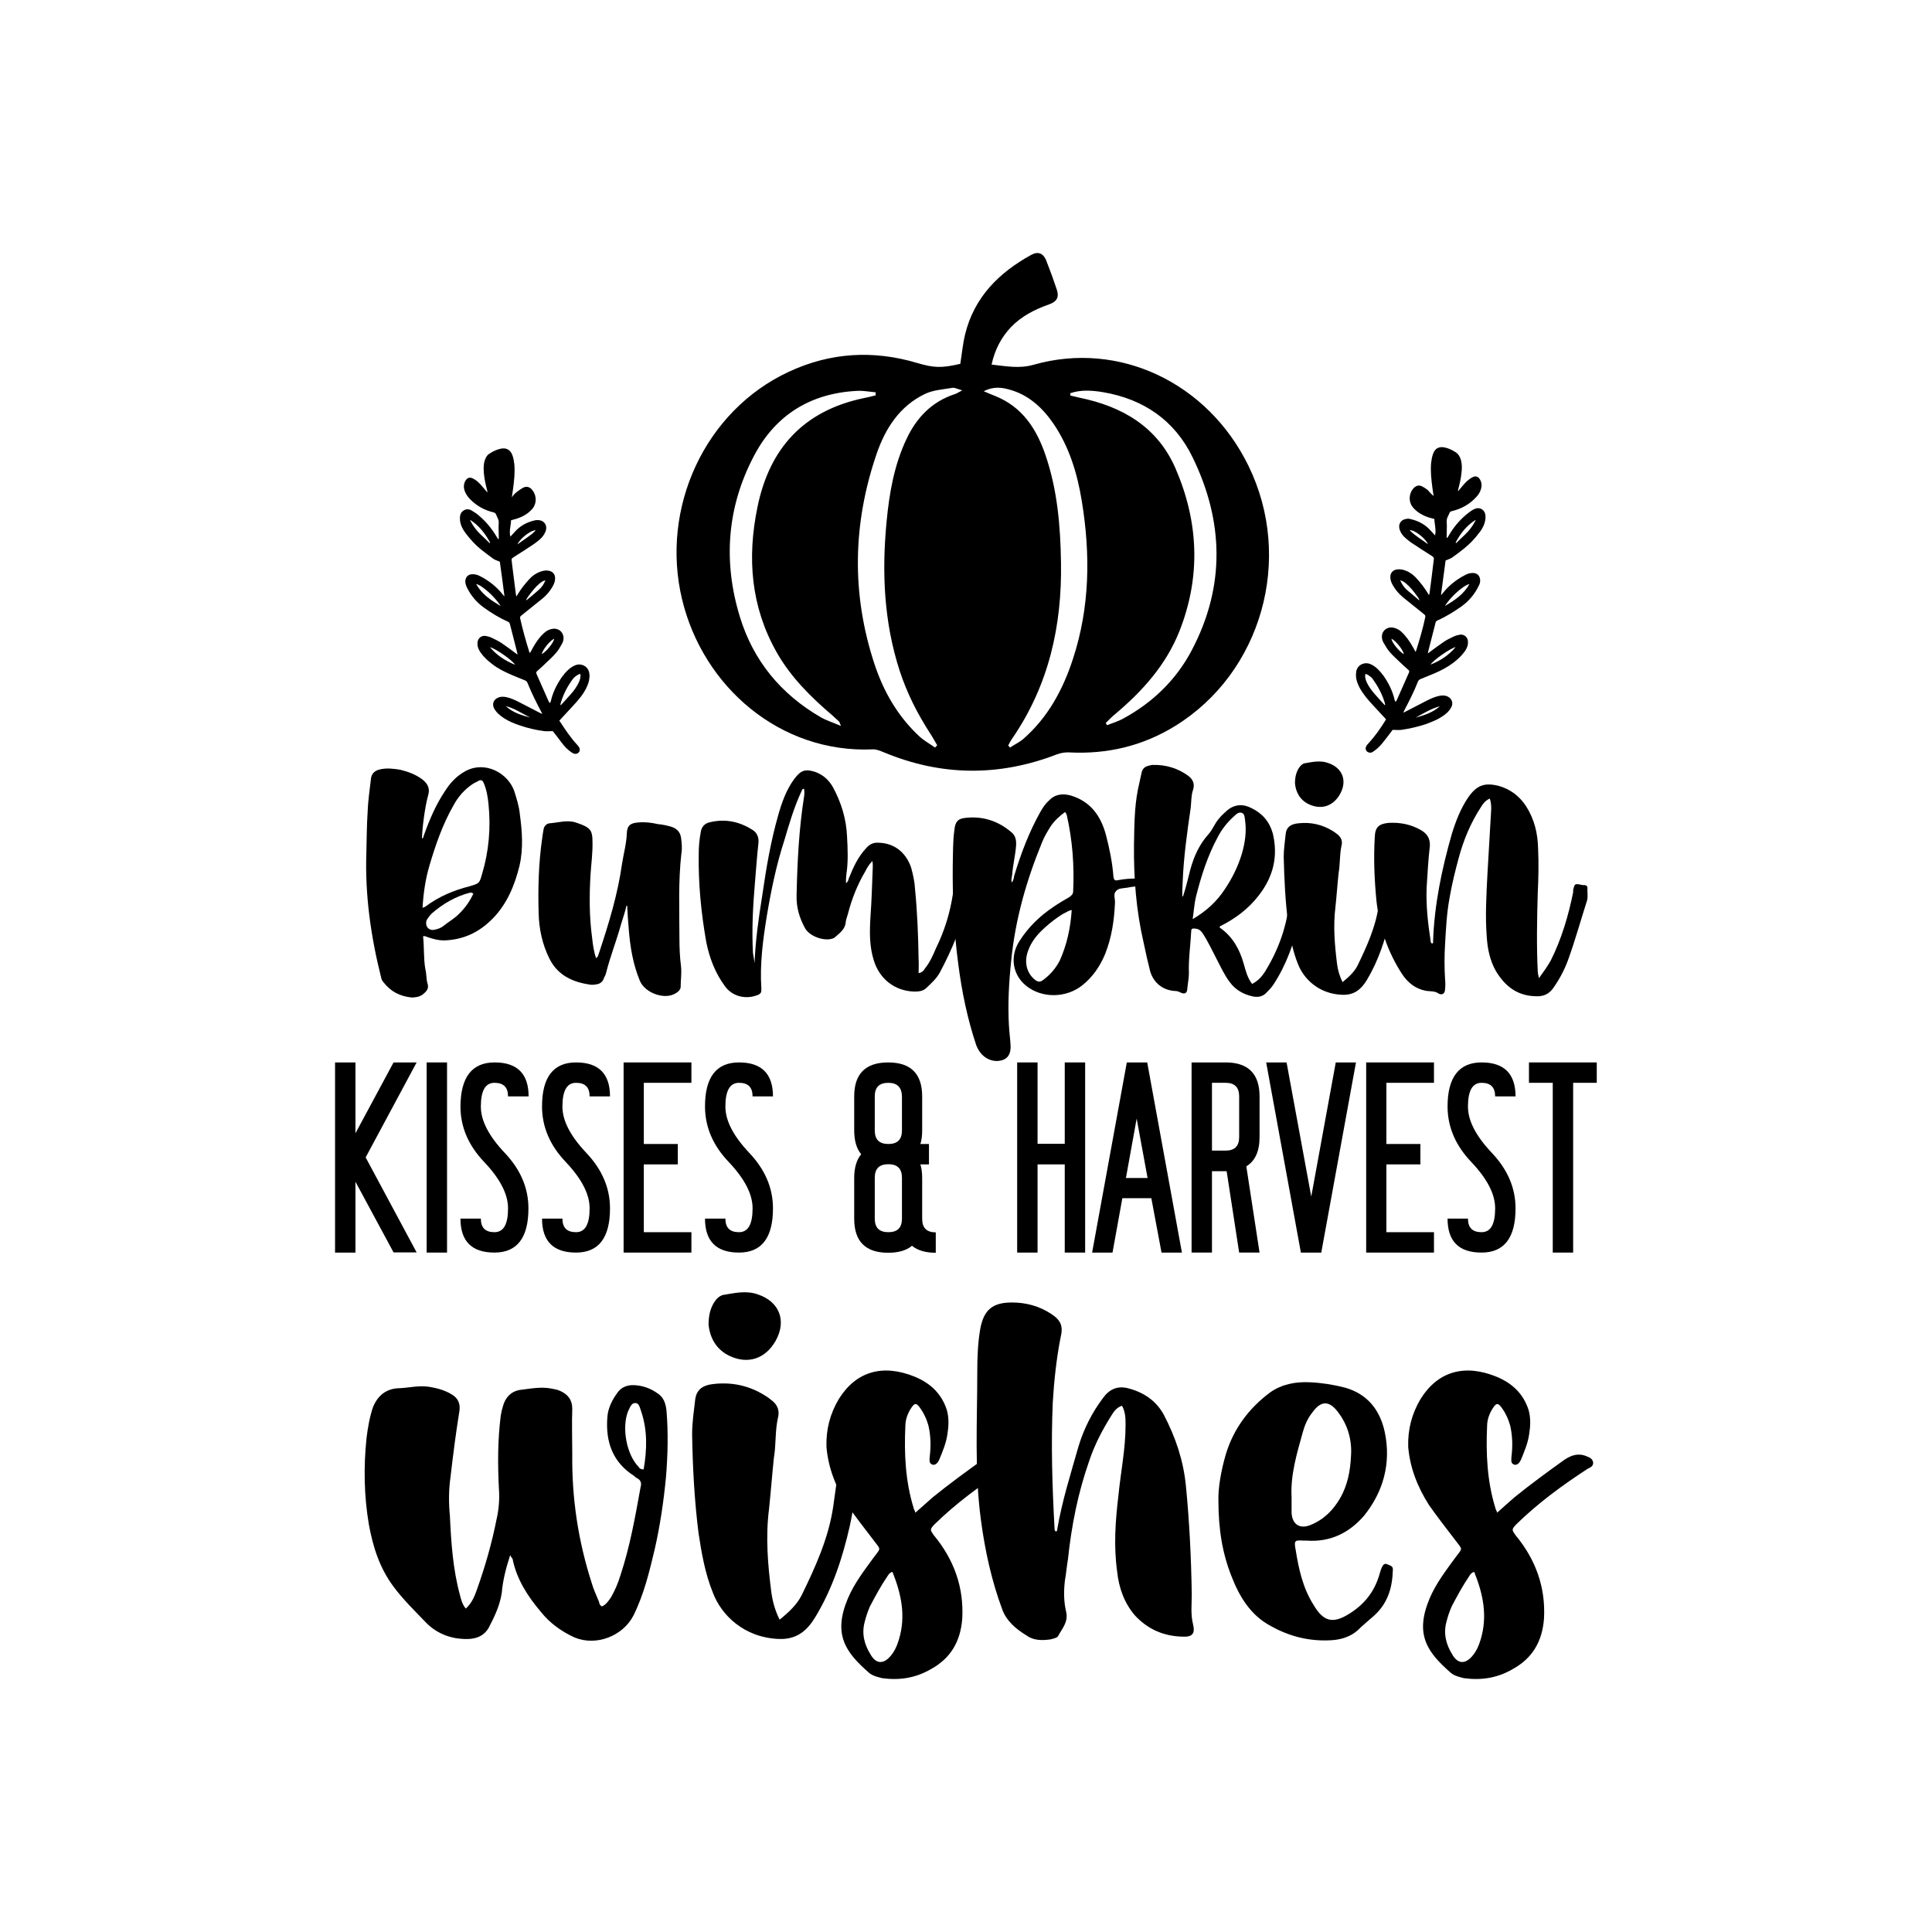 <?xml version="1.0" encoding="utf-8"?>
<!-- Generator: Adobe Illustrator 22.0.0, SVG Export Plug-In . SVG Version: 6.00 Build 0)  -->
<svg version="1.1" id="Layer_1" xmlns="http://www.w3.org/2000/svg" xmlns:xlink="http://www.w3.org/1999/xlink" x="0px" y="0px"
	 viewBox="0 0 1080 1080" style="enable-background:new 0 0 1080 1080;" xml:space="preserve">
<g>
	<g>
		<path d="M198.7,660.6v39.6h-11.4V593.9h11.4v39.6l21.3-39.6h12.9l-28.5,53.1l28.5,53.1h-12.9L198.7,660.6z"/>
		<path d="M249.9,700.2h-11.4V593.9h11.4V700.2z"/>
		<path d="M276.5,593.9c12.6,0,19,6.3,19,19H284c0-5.1-2.5-7.6-7.6-7.6s-7.6,4.4-7.6,13.3c0,7.8,4.4,16.4,13.3,25.8
			c8.9,9.4,13.3,19.7,13.3,31.1c0,16.4-6.3,24.7-19,24.7c-12.6,0-19-6.3-19-19h11.4c0,5.1,2.5,7.6,7.6,7.6s7.6-4.4,7.6-13.3v-0.1
			c0-7.8-4.4-16.4-13.3-25.8c-8.9-9.3-13.3-19.7-13.3-31.1C257.5,602.2,263.8,593.9,276.5,593.9z"/>
		<path d="M322,593.9c12.6,0,19,6.3,19,19h-11.4c0-5.1-2.5-7.6-7.6-7.6s-7.6,4.4-7.6,13.3c0,7.8,4.4,16.4,13.3,25.8
			c8.9,9.4,13.3,19.7,13.3,31.1c0,16.4-6.3,24.7-19,24.7c-12.6,0-19-6.3-19-19h11.4c0,5.1,2.5,7.6,7.6,7.6s7.6-4.4,7.6-13.3v-0.1
			c0-7.8-4.4-16.4-13.3-25.8c-8.9-9.3-13.3-19.7-13.3-31.1C303,602.2,309.3,593.9,322,593.9z"/>
		<path d="M386.5,593.9v11.4h-26.6v34.2h19v11.4h-19v37.9h26.6v11.4h-37.9V593.9H386.5z"/>
		<path d="M413.1,593.9c12.6,0,19,6.3,19,19h-11.4c0-5.1-2.5-7.6-7.6-7.6s-7.6,4.4-7.6,13.3c0,7.8,4.4,16.4,13.3,25.8
			c8.9,9.4,13.3,19.7,13.3,31.1c0,16.4-6.3,24.7-19,24.7c-12.6,0-19-6.3-19-19h11.4c0,5.1,2.5,7.6,7.6,7.6s7.6-4.4,7.6-13.3v-0.1
			c0-7.8-4.4-16.4-13.3-25.8c-8.9-9.3-13.3-19.7-13.3-31.1C394.1,602.2,400.4,593.9,413.1,593.9z"/>
		<path d="M514.5,650.9c0.7,2.2,1,4.8,1,7.6v22.8c0,5.1,2.5,7.6,7.6,7.6v11.4c-5.7,0-10.1-1.3-13.3-3.9c-3.1,2.6-7.6,3.9-13.3,3.9
			c-12.6,0-19-6.3-19-19v-22.8c0-5.7,1.3-10.1,3.9-13.3c-2.6-3.1-3.9-7.6-3.9-13.3v-19c0-12.6,6.3-19,19-19c12.6,0,19,6.3,19,19v19
			c0,2.8-0.3,5.4-1,7.6h4.8v11.4H514.5z M496.6,605.3c-5.1,0-7.6,2.5-7.6,7.6v19c0,5.1,2.5,7.6,7.6,7.6s7.6-2.5,7.6-7.6v-19
			C504.1,607.9,501.6,605.3,496.6,605.3z M496.6,688.8c5.1,0,7.6-2.5,7.6-7.6v-22.8c0-5.1-2.5-7.6-7.6-7.6s-7.6,2.5-7.6,7.6v22.8
			C489,686.3,491.5,688.8,496.6,688.8z"/>
		<path d="M580,650.9v49.3h-11.4V593.9H580v45.5h15.2v-45.5h11.4v106.3h-11.4v-49.3H580z"/>
		<path d="M643.6,669.8h-16.2l-5.5,30.4h-11.4l19.4-106.3h11.4l19.4,106.3h-11.4L643.6,669.8z M629.4,658.5h12.1l-6.1-33.2
			L629.4,658.5z"/>
		<path d="M685.1,593.9c12.6,0,19,6.3,19,19v22.8c0,7.9-2.5,13.3-7.4,16.3l7.4,48.2h-11.4l-7-45.5h-8.2v45.5h-11.4V593.9H685.1z
			 M692.7,612.9c0-5.1-2.5-7.6-7.6-7.6h-7.6v37.9h7.6c5.1,0,7.6-2.5,7.6-7.6V612.9z"/>
		<path d="M733,668.9l13.7-75H758l-19.4,106.3h-11.4l-19.4-106.3h11.4L733,668.9z"/>
		<path d="M801.6,593.9v11.4h-26.6v34.2h19v11.4h-19v37.9h26.6v11.4h-37.9V593.9H801.6z"/>
		<path d="M828.2,593.9c12.6,0,19,6.3,19,19h-11.4c0-5.1-2.5-7.6-7.6-7.6c-5.1,0-7.6,4.4-7.6,13.3c0,7.8,4.4,16.4,13.3,25.8
			c8.9,9.4,13.3,19.7,13.3,31.1c0,16.4-6.3,24.7-19,24.7s-19-6.3-19-19h11.4c0,5.1,2.5,7.6,7.6,7.6c5.1,0,7.6-4.4,7.6-13.3v-0.1
			c0-7.8-4.4-16.4-13.3-25.8c-8.9-9.3-13.3-19.7-13.3-31.1C809.2,602.2,815.6,593.9,828.2,593.9z"/>
		<path d="M879.4,605.3v94.9h-11.4v-94.9h-13.3v-11.4h37.9v11.4H879.4z"/>
	</g>
	<g>
		<path d="M236.9,467.1c3.1-8.7,6.7-17.2,11.8-24.8c3.1-4.9,6.7-8.7,11.8-11.4c10.7-5.6,23.4,1.1,27,11.4c1.3,4.2,2.7,8.5,3.1,12.9
			c1.3,9.6,2,19.2-0.2,28.8c-2.7,10.9-6.9,21.2-14.9,29.4c-7.6,7.8-16.5,12-27.4,12.3c-2.9,0-5.6-0.7-8.3-1.6
			c-1.1-0.2-2-1.1-3.3-0.7c0.7,6.2,0.2,12.3,1.3,18.5c0.7,2.7,0.4,5.6,1.3,8.3c0.7,2.7-0.9,4.2-2.9,5.8c-1.8,1.3-4,1.6-6.2,1.6
			c-6.5-0.7-11.6-3.3-15.6-8.5c-0.7-0.7-1.1-1.6-1.3-2.5c-5.8-23-9.1-46.2-8.3-69.8c0.2-7.6,0.2-15.2,0.7-22.8
			c0.2-6,1.1-12,1.8-18.1c0.2-3.3,2-5.1,5.1-5.8c3.8-0.9,7.6-0.4,11.4,0.2c4.5,1.1,8.7,2.7,12.3,5.4c3.1,2.5,4.5,5.1,3.1,9.4
			c-1.8,6.5-3.3,19.2-3.3,23.6C236.7,468.5,236.7,467.8,236.9,467.1z M237.8,506.8c7.4-5.6,15.8-9.1,24.8-11.4
			c5.4-1.6,5.4-1.6,6.9-6.9c3.8-12.7,4.9-25.7,3.6-38.8c-0.4-4.2-1.1-8.3-2.7-12c-0.7-1.6-1.6-2-3.1-1.1c-0.7,0.4-1.6,0.9-2.5,1.3
			c-4.9,3.1-8.7,7.4-11.4,12.5c-6,10.5-10,22.1-13.4,33.7c-2.2,7.4-3.3,15.2-3.8,23.4C237.2,507,237.6,507,237.8,506.8z M262.8,499
			c-8,2-15.2,6.2-21.4,11.6c-1.1,1.1-2.2,2.5-2.9,3.8c-1.1,3.1,0.9,5.8,4,5.4c2-0.4,3.8-0.9,5.4-2.2c2.2-1.8,4.7-3.3,6.9-5.1
			c4.2-3.6,7.4-7.8,9.8-12.9C263.7,498.8,263.3,499,262.8,499z"/>
		<path d="M347.1,516.9c-2.5,9.1-6,17.8-8.3,27c-0.2,1.1-0.9,2-1.3,3.1c-0.7,2-2.2,3.1-4.5,3.3c-0.7,0.2-1.6,0.2-2.5,0.2
			c-10-1.3-18.7-5.1-23.4-14.7c-4-8-5.8-16.7-6-25.4c-0.4-14.1,0-28.1,2-41.9c0.2-1.6,0.4-2.9,0.7-4.5c0.2-2.2,1.8-3.8,3.8-3.8
			c4.7-0.4,9.6-2,14.3-0.4c1.1,0.4,2.2,0.7,3.1,1.1c5.1,2,6.2,3.8,6.2,9.4c0.2,6.2-0.7,12.5-1.1,18.7c-0.7,11.8-0.7,23.6,0.9,35.2
			c0.4,3.8,0.9,7.6,2.2,11.4c1.3-0.7,1.3-2.2,1.8-3.3c5.4-16.3,10.3-32.3,12.7-49.3c0.9-5.8,2.5-11.4,2.7-17.2c0.2-4.2,1.8-5.6,6-6
			c3.8-0.4,7.6,0,11.4,0.9c2.5,0.2,4.7,0.7,6.9,1.3c3.3,0.9,5.4,2.7,6,6.2c0.4,3.1,0.7,6,0.2,8.9c-1.8,15.6-1.1,31.5-1.1,47.1
			c0,5.4,0.2,10.7,0.9,16.1c0.4,3.8-0.2,7.4-0.2,10.9c0.2,2.2-1.8,3.6-3.6,4.5c-6.2,3.1-16.5-0.9-19.2-7.4
			c-3.8-9.1-5.4-18.7-6.2-28.6c-0.4-4.5-0.7-8.9-0.9-13.4c0,0-0.2,0-0.4,0C349.4,509.9,348.2,513.3,347.1,516.9z"/>
		<path d="M426.1,500.6c2.2-15.2,4.7-30.1,8.9-44.8c2-7.1,4.5-14.3,9.1-20.5c3.6-4.7,6-5.6,11.6-3.8c4.5,1.6,7.8,4.7,10,8.7
			c4.7,8.7,7.4,17.8,7.8,27.4c0.4,7.1,0.7,14.3-0.4,21.4c-0.2,1.6-0.2,2.9-0.2,4.7c1.3-0.9,1.3-1.8,1.6-2.7c2.5-6.2,5.1-12,9.8-17
			c2-2.2,4-3.1,6.9-2.9c8.7,0.2,15.2,5.4,18.1,13.8c1.1,4,2,8,2.2,12c1.3,13.2,1.8,26.3,2,39.3c0.2,2.5,0,4.9,0,7.8
			c2.2-0.4,2.9-1.6,3.6-2.7c2.7-3.3,4.5-7.4,6.2-11.4c4.7-9.6,7.8-19.6,9.4-30.3c0.2-0.9,0.4-2,0.7-2.9c0.7-2.7,0.7-2.9,3.6-2.9
			c3.1-0.2,3.1-0.2,3.8,3.1c0.4,1.8,0.2,3.6,0,5.4c-2.7,14.7-8.5,28.3-15.4,41.3c-1.8,3.3-4.7,6-7.6,8.7c-1.8,1.8-4.2,2-6.9,2
			c-10.7-0.4-19-6.9-22.3-17c-2.7-8.3-2.5-16.5-2-24.8c0.7-9.4,0.9-18.7,1.3-28.1c0-0.9,0-1.6-0.2-3.1c-2,2-3.1,4-4,5.8
			c-4.5,7.6-7.6,15.6-9.8,24.1c-0.4,1.3-0.9,2.7-1.1,4c-0.2,4-3.1,6.2-5.8,8.5c-0.2,0.4-0.7,0.4-0.9,0.7c-4.9,2.2-13.6-0.9-16.1-5.6
			c-3.1-5.6-4.9-11.6-4.7-18.3c0.4-18.5,1.3-37,4.2-55.3c0.2-1.3,0.2-2.9,0-4.2c-1.3-0.2-1.1,0.9-1.6,1.6c-4,8.7-6.7,17.8-9.4,27
			c-4.5,13.8-7.4,27.9-9.8,42.2c-2.2,13.4-4,27-3.1,40.6c0,1.8,0.2,2.9-2,3.8c-6.7,2.7-14.3,0.9-18.5-5.1
			c-5.4-7.4-8.5-15.6-10.3-24.5c-2.9-16.5-4.5-33-4.2-49.7c0-3.8,0.4-7.8,1.1-11.6c0.4-2.9,2-4.9,4.9-5.6c8.9-2.2,17-0.4,24.5,4.5
			c2.2,1.6,3.1,4,2.9,6.9c-0.9,7.6-1.3,14.9-2,22.5c-1.1,12.9-1.8,25.9-1.1,39c0.2,1.8,0.7,3.8,0.9,5.8
			C422.3,525.6,424.1,513.1,426.1,500.6z"/>
		<path d="M587.4,461.8c-1.8,2.9-3.6,5.8-4.9,9.1c-8.7,21.2-14.9,42.8-17.2,65.8c-1.3,12.3-2,24.3-1.3,36.6
			c0.2,3.8,0.7,7.1,0.9,10.9c0.4,6.2-2.7,8.9-8,8.9c-5.4-0.2-9.4-4-11.2-8.9c-4.9-14.7-8-29.7-10-45.1c-2.5-18.7-3.3-37.3-3.1-56
			c0.2-6.5,0-12.7,0.9-19c0.4-4.5,1.8-6.5,6.2-6.9c9.4-1.1,18.1,1.6,25.4,7.8c2.5,1.8,3.1,4.5,2.9,7.6c-0.4,5.6-1.8,10.9-2.2,16.5
			c-0.2,1.3-0.7,2.7-0.2,4.2c0.9-1.1,1.1-2.2,1.3-3.6c3.8-12.5,8.3-24.5,14.7-35.9c1.3-2.2,2.7-4.5,4.7-6.2
			c3.3-3.6,7.6-4.2,12.3-2.9c10.9,3.3,16.7,11.2,19.6,21.9c2,7.6,3.6,15.4,4.2,23.2c0.2,2,0.7,2.7,2.7,2.2c3.6-0.7,6.9-0.9,10.5-0.9
			c1.8,0,3.3,0.4,5.1,0.9c0.9,0.2,2.2,0.7,2,2.2c-0.2,1.1-1.6,1.1-2.5,1.1c-3.3,0-6.7,0.2-10,0.9c-2.2,0.4-4.9,0.2-6.2,1.8
			c-1.8,1.6-0.7,4.2-0.7,6.2c-0.4,10-1.8,19.6-5.4,28.8c-2.9,7.1-7.1,13.2-12.9,17.8c-8.9,7.1-22.3,7.4-31.2,0.4
			c-7.8-6.2-9.4-16.5-4-25c4.9-7.8,11.4-14.1,19-19.2c2.9-2,6-3.8,9.1-5.6c1.1-0.9,2-1.6,2-3.1c0.7-14.5-0.4-28.8-3.6-42.8
			c-0.2-0.4-0.4-0.9-0.9-1.6C592.3,456.2,589.6,458.6,587.4,461.8z M594.3,510.8c-3.6,2.2-7.1,4.9-10.3,7.8c-4,3.6-7.6,7.8-9.4,13.2
			c-2.2,6.2-0.7,12.3,4.2,16.1c1.6,1.1,2.7,1.1,4.2,0c4-2.9,7.1-6.5,9.4-10.9c4-8.9,6-18.1,6.7-28.3
			C597,509.1,595.8,510.2,594.3,510.8z"/>
		<path d="M665.4,486.1c2-7.4,5.1-14.1,10-19.6c2.5-2.7,3.6-6.2,6-8.9c1.3-1.6,2.9-3.1,4.5-4.5c4.2-3.6,9.1-3.8,13.8-1.3
			c6,2.9,10,7.6,11.8,14.1c3.1,12.9,0.2,24.3-7.8,34.6c-5.8,7.6-13.4,13.2-21.9,17.4c0,0.7,0.2,0.9,0.7,1.1
			c6.7,4.9,10.5,11.8,12.7,19.6c1.1,3.8,2,7.8,4.7,11.4c3.3-1.6,5.6-4.2,7.4-7.1c8.5-13.8,13.4-29,13.8-45.3c0-0.4,0-0.9,0-1.6
			c0.2-1.1-0.2-2.7,1.1-3.3c1.3-0.7,2.5,0.4,3.6,1.1c2.2,1.8,2.9,4,2.9,6.7c-0.2,4.7-1.3,9.4-2.5,14.3c-2.9,12.5-7.1,24.5-14.3,35.5
			c-1.1,1.6-2.2,2.9-3.6,4.2c-2.2,2.7-5.1,3.1-8,2.5c-5.1-1.1-9.6-3.6-12.7-7.8c-3.1-4-5.1-8.5-7.4-12.9c-2.5-4.7-4.7-9.6-7.6-14.1
			c-1.1-1.8-2.5-3.1-4.7-3.1c-1.1-0.2-2,0-2,1.3c-0.4,8-1.6,15.8-1.3,23.6c0,3.1-0.7,6-0.9,8.9c-0.2,2.5-1.6,2.9-3.6,2
			c-0.9-0.4-1.8-0.9-2.7-0.9c-6.9-0.2-12.5-4.2-14.5-11.2c-1.3-5.1-2.5-10.5-3.6-15.8c-4.2-18.1-5.6-36.4-5.4-54.9
			c0.2-10.5,0.2-20.7,2.2-30.8c0.7-3.1,1.3-6,2-9.1c0.4-2.5,2-3.8,4.2-4.2c0.7-0.2,1.3-0.4,2-0.4c7.4-0.2,14.1,1.8,20.1,6.2
			c2.5,2,3.6,4.5,2.5,7.8c-1.1,3.1-0.9,6.7-1.3,10c-2,13.8-4,27.9-4.5,41.9c-0.2,2.5-0.2,4.9-0.2,7.4c0.2,0.2,0.2,0.2,0.4,0.2
			C663,496.1,664.1,491,665.4,486.1z M684.6,497.2c4.2-6.2,7.4-12.7,9.6-19.9c1.8-6.2,2.7-12.5,1.8-18.7c-0.2-1.6-0.2-3.6-1.8-4.2
			c-1.8-0.7-3.3,0.9-4.5,2c-3.6,3.3-6.7,7.1-8.9,11.4c-5.8,10.7-9.4,22.1-12.3,33.7c-0.9,3.8-1.1,7.8-1.8,12.3
			C674.4,509.3,680.2,503.9,684.6,497.2z"/>
		<path d="M779,501.9c-0.4,4-1.1,7.8-2,11.8c-2.7,11.8-6.5,23.4-12.9,34.1c-3.1,5.1-6.9,8.5-13.6,8.3c-13.4-0.4-21.9-9.1-25-17.4
			c-2.9-7.1-4.2-14.7-5.4-22.3c-1.6-12.3-2.2-24.8-2.5-37.3c0-4.5,0.7-8.7,1.1-12.9c0.4-3.8,2.7-5.6,7.4-6
			c6.7-0.7,12.9,0.7,18.7,4.2c1.1,0.7,2,1.3,3.1,2.2c1.8,1.6,2.7,3.6,2,6.2c-1.1,4.9-0.7,10-1.6,15.2c-0.7,6.5-1.1,12.7-1.8,19.2
			c-1.3,10.5-0.4,21,0.9,31.5c0.4,3.3,1.3,6.7,3.1,10.3c3.3-2.7,6.5-5.6,8.3-9.1c5.1-10.5,10-21.2,11.8-33c0.4-3.1,0.9-6.5,1.3-9.6
			c0.2-1.1,0.2-2.7,1.8-2.9c1.3,0,2.9,0.2,4,1.6C779,497.9,779.4,499.9,779,501.9z M723.9,437.9c0-3.6,0.7-6,2-8.3
			c0.9-1.3,1.8-2.5,3.3-2.9c4.2-0.7,8.7-1.8,13.2-0.2c8,2.7,10.9,9.8,6.7,17.4c-3.8,6.7-10.3,8.9-17.2,5.8
			C726.6,447.3,724.3,442.6,723.9,437.9z"/>
		<path d="M866.9,536.9c6-12,9.8-24.8,12.5-38.1c0-0.4,0-0.9,0-1.3c0.9-3.6,0.9-3.6,4.5-2.9c0.7,0.2,1.6,0.2,2.2,0.2
			c0.9,0.2,1.3,0.7,1.3,1.6c-0.2,2.2,0.4,4.5-0.2,6.9c-3.6,11.2-6.7,22.5-10.7,33.5c-2,5.4-4.7,10.5-8,15.2c-2.5,3.8-5.8,5.1-10,4.9
			c-10.3-0.2-17.2-5.6-22.3-14.1c-3.3-5.8-4.7-12.5-5.1-19.2c-0.9-11.6-0.2-23.4,0.4-35.2c0.7-11.4,1.3-23,2-34.4
			c0.2-2.5,0.2-4.9-0.7-7.6c-2.5,1.1-3.8,2.9-4.9,4.7c-5.8,8.9-9.8,18.5-12.5,28.6c-2,7.4-3.8,14.7-5.1,22.3
			c-1.6,8.7-2,17.2-2.5,25.9c-0.4,6.5-0.4,12.9,0,19.4c0.2,1.8,0.2,3.6,0,5.6c0,2.5-1.6,3.6-3.6,2.5c-2.2-1.6-4.9-1.1-7.4-1.6
			c-5.6-1.1-9.8-4.5-12.9-9.1c-8.3-12.7-12.9-26.5-14.5-41.5c-1.1-11.6-1.6-23.4-0.9-35.2c0.2-5.6,2.2-7.4,7.6-8
			c6.7-0.4,12.9,0.9,18.5,4.2c3.3,2,4.9,4.7,4.7,8.7c-0.9,7.6-1.3,15.4-1.8,23.2c-0.4,10,0.7,19.9,2.2,29.7c0,0.4,0,1.1,0.7,1.6
			c0.9,0,0.7-0.7,0.7-1.1c0.7-20.7,4.9-40.6,10.5-60.2c2.2-7.1,4.9-14.1,9.1-20.3c4.7-6.7,8.9-8.5,17-6.5
			c6.5,1.8,11.6,5.6,15.4,11.4c4.7,7.4,6.5,15.2,6.7,23.6c0.4,8.5,0.2,17-0.2,25.2c-0.4,14.5-0.7,28.8,0,43.3c0,0.9,0.2,2,0.7,4
			C862.9,543.2,865.1,540.1,866.9,536.9z"/>
	</g>
	<g>
		<path d="M280.5,890.3c-1,7-4,13.3-7.3,19.6c-3,5.3-8.3,6.6-13.9,6.3c-8-0.3-15.3-3.3-20.9-8.9c-6.3-6.6-12.9-12.9-18.6-20.6
			c-7.6-10.3-11.3-21.9-13.6-34.5c-2.7-15.9-3-32.2-1.3-48.4c0.7-5.6,1.7-11.6,3.6-17.2c2.7-6.6,7.6-10.6,15.2-10.6
			c5.3-0.3,10.9-1.7,16.6-0.7c4,0.7,8,1.7,11.9,4c3.6,2,5.3,5,4.6,9.6c-2,12.3-3.6,24.9-5,37.1c-1,7-1,14.3-0.3,21.5
			c0.7,14.9,1.7,29.8,5.6,44.1c0.7,2.7,1.3,5.3,3.3,7.6c3.3-3,5-7,6.3-10.9c4.6-12.9,8.3-25.9,10.9-39.1c1.3-5.6,1.7-11.3,1.3-16.9
			c-0.7-13.6-0.7-27.2,1-40.8c0.3-2,0.7-3.6,1.3-5.6c1.3-4.6,4.3-8,9.3-8.9c6-0.7,11.9-2,18.2-0.7c1.7,0.3,3.3,0.7,4.6,1.3
			c4.3,2,6.6,5,6.6,9.9c-0.3,8.3,0,16.9,0,25.2c-0.3,24.9,3.3,48.7,10.9,72.3c1,3.6,2.7,7,4,10.3c0.3,1,0.3,2,1.7,2.7
			c2.3-1,3.6-3,5-5c2.3-4,4-8,5.3-12.3c5.3-15.9,8.3-32.8,11.3-49.4c0.7-2.3,0-4-2-5c-0.7-0.3-1.3-1-1.7-1.3
			c-11.9-7.6-15.9-18.9-14.9-32.5c0.3-5.3,2.7-9.9,5.6-13.9c2-3,5.3-4.3,8.6-4.3c5,0,9.9,1.7,13.9,4.6c3.6,2.3,4.6,6,5,9.9
			c1,12.3,0.7,24.5-0.3,36.8c-1.3,13.6-3.3,27.2-6.3,40.4c-3,12.6-6,25.2-11.9,37.1c-6,11.6-20.9,17.2-32.8,12.3
			c-7.3-3.3-13.9-8-18.9-14.3c-7.3-8.6-13.6-18.2-15.9-29.8c-0.3-0.3-0.7-0.7-1.3-2C282.8,876.7,281.1,883.4,280.5,890.3z
			 M358.4,788.9c-0.7-1.7-1-4.6-3.3-4.6c-2.3,0-3,2.7-4,4.6c-3.6,9-1,24.2,6,31.2c0.3,0.7,1,1.3,2.7,1.3
			C361.7,810.4,362,799.5,358.4,788.9z"/>
		<path d="M478,835.6c-0.7,6-1.7,11.6-3,17.6c-4,17.6-9.6,34.8-19.2,50.7c-4.6,7.6-10.3,12.6-20.2,12.3
			c-19.9-0.7-32.5-13.6-37.1-25.9c-4.3-10.6-6.3-21.9-8-33.2c-2.3-18.2-3.3-36.8-3.6-55.4c0-6.6,1-12.9,1.7-19.2
			c0.7-5.6,4-8.3,10.9-8.9c9.9-1,19.2,1,27.8,6.3c1.7,1,3,2,4.6,3.3c2.7,2.3,4,5.3,3,9.3c-1.7,7.3-1,14.9-2.3,22.5
			c-1,9.6-1.7,18.9-2.7,28.5c-2,15.6-0.7,31.2,1.3,46.7c0.7,5,2,9.9,4.6,15.2c5-4,9.6-8.3,12.3-13.6c7.6-15.6,14.9-31.5,17.6-49.1
			c0.7-4.6,1.3-9.6,2-14.3c0.3-1.7,0.3-4,2.7-4.3c2,0,4.3,0.3,6,2.3C478,829.7,478.7,832.6,478,835.6z M396.1,740.5
			c0-5.3,1-9,3-12.3c1.3-2,2.7-3.6,5-4.3c6.3-1,12.9-2.7,19.6-0.3c11.9,4,16.2,14.6,9.9,25.9c-5.6,9.9-15.2,13.3-25.5,8.6
			C400.1,754.4,396.8,747.5,396.1,740.5z"/>
		<path d="M521.4,837c9-7.3,18.6-14.3,27.8-20.9c4-2.7,8-4,12.6-2c1.7,0.7,3.3,1.3,3.6,3.6c0,2-1.7,2.7-3,3.3
			c-14.3,9.3-27.8,19.2-40.1,31.2c-2.7,3-2.3,3-0.3,6c11.3,13.6,16.9,29.2,15.9,46.7c-1,12.9-6.6,22.2-17.6,28.2
			c-8.6,5-17.6,6.3-27.2,5c-2.7-0.7-5.3-1.3-7.3-3c-13.3-11.6-20.2-21.5-11.9-41.4c3.6-8.6,9.3-15.9,14.6-23.2c4-5.3,4-4,0-9.3
			c-5-6.6-10.3-13.3-14.9-19.9c-6.3-9.9-10.6-20.6-11.6-32.5c-0.3-9.6,2-18.6,7-26.9c9.6-15.3,24.5-19.6,42.4-12.3
			c8.6,3.6,14.9,9.3,17.9,18.6c1.3,4.6,1,9.3,0.3,13.6c-0.7,5-2.7,9.6-4.6,14.3c-0.7,1.3-1.7,3-3.6,2.7c-2.3-0.7-1.7-2.7-1.7-4.3
			c0.7-5.6,0.7-11.6-0.7-17.6c-1-3.6-2.7-7.3-5-10.3c-1.7-2.3-2.7-2.3-4.3,0c-2.3,3.3-3.6,7-3.6,10.6c-0.7,15.3,0,30.8,4.6,45.7
			c0,0.7,0.7,1.3,1,2.7C515.5,842.3,518.4,839.6,521.4,837z M495.9,881.4c-3.6,5.3-6.6,10.9-9.6,16.6c-1.3,3-2.3,6-3,8.9
			c-1.7,6.6,0,12.6,3.3,17.9c3,5.3,7,5.6,10.9,1.3c2.7-3,4-6.3,5-9.6c4-13.3,1.3-25.5-3.6-37.8C497.2,879.1,496.6,880.4,495.9,881.4
			z"/>
		<path d="M591,854.9c2.7-15.9,7.6-31.2,11.9-46.4c3-9.9,7.6-18.9,13.6-26.9c3.6-5,8-7,13.9-5.6c9,2.3,15.9,7,20.2,14.9
			c6.6,12.6,10.9,25.5,12.3,39.4c2,20.2,3,40.8,3.3,61c0,5.6-0.7,10.9,0.7,16.6c1.3,5.3-0.3,7.3-6,7c-10.3-0.3-19.2-4-26.5-11.9
			c-6-7-9-15.6-9.9-24.5c-2-14.3-1-28.2,0.7-42.4c1.3-13.3,4-26.2,4-39.4c0-3.6,0-7.3-2-10.9c-3,1-4.6,3.3-6,5.6
			c-5,8-9.3,16.2-12.3,25.2c-6.3,17.9-9.9,36.1-11.9,55c-0.7,4-1,8-1.7,11.9c-0.7,6-0.7,11.6,0.7,17.6c1.3,5.6-2.3,9.3-4.6,13.6
			c-0.7,1-2.7,1.3-4,1.7c-4.6,0.7-9.6,0.7-13.3-2c-6-3.6-11.6-8.3-13.9-14.9c-6-16.2-9.6-32.8-11.9-50.1c-3.6-27.2-2-54.7-2-82.2
			c0-8.3,0.3-16.6,1.7-24.5c2-10.6,7-14.6,17.6-14.6c8,0,15.3,2,21.9,6.3c5.6,3.6,7,7,5.3,13.6c-2.3,11.9-3.6,24.2-4.3,36.1
			c-1,23.5-0.3,46.7,1,70.3c0,0.7,0,1.3,0.7,1.7C591,855.9,591,855.5,591,854.9z"/>
		<path d="M685.2,813.1c4.3-14.3,12.9-25.9,24.9-34.8c6.6-4.6,14.3-6,22.2-5.6c6.6,0.3,12.9,1.3,19.6,3
			c12.6,3.6,19.6,12.6,22.2,24.9c3.6,17.2-0.7,33.2-11.6,46.7c-8.3,9.6-18.9,14.9-32.2,13.9c-0.7,0-1,0-1.7,0c-5-0.3-5.3,0-4.3,5.3
			c1.7,10.6,4,21.2,9.9,30.5c5.6,9.6,10.9,10.9,20.2,5c8-5,13.3-11.6,16.2-20.2c0.7-2,1-3.6,1.7-5.3c0.7-1.3,1.3-3,3.3-2
			c1.7,0.7,3.3,1,3,3.3c-0.3,9.6-2.7,18.2-10.3,25.2c-3,2.7-6.3,5.3-9.3,8.3c-4,3.6-9.3,5.3-14.9,5.6c-11.9,0.7-23.2-2-33.8-8
			c-11.3-6-17.6-16.6-21.9-27.8c-5-12.6-7.3-25.9-7.3-42.4C680.9,832,682.5,822.4,685.2,813.1z M722,845.6c0.3,6.3,4.3,9.3,10.3,7
			c7.6-3,12.9-8.3,16.9-15.2c4-7,5.6-14.9,6-23.2c0.7-9-1.7-17.6-7.3-24.9c-5-6.6-9.6-6.3-14.3,0.3c-2.7,3.3-4.3,7.3-5.3,10.9
			c-3.3,11.9-7,23.9-6.3,36.5C722,839.9,722,842.6,722,845.6z"/>
		<path d="M846.6,837c9-7.3,18.6-14.3,27.8-20.9c4-2.7,8-4,12.6-2c1.7,0.7,3.3,1.3,3.6,3.6c0,2-1.7,2.7-3,3.3
			c-14.3,9.3-27.8,19.2-40.1,31.2c-2.7,3-2.3,3-0.3,6c11.3,13.6,16.9,29.2,15.9,46.7c-1,12.9-6.6,22.2-17.6,28.2
			c-8.6,5-17.6,6.3-27.2,5c-2.7-0.7-5.3-1.3-7.3-3c-13.3-11.6-20.2-21.5-11.9-41.4c3.6-8.6,9.3-15.9,14.6-23.2c4-5.3,4-4,0-9.3
			c-5-6.6-10.3-13.3-14.9-19.9c-6.3-9.9-10.6-20.6-11.6-32.5c-0.3-9.6,2-18.6,7-26.9c9.6-15.3,24.5-19.6,42.4-12.3
			c8.6,3.6,14.9,9.3,17.9,18.6c1.3,4.6,1,9.3,0.3,13.6c-0.7,5-2.7,9.6-4.6,14.3c-0.7,1.3-1.7,3-3.6,2.7c-2.3-0.7-1.7-2.7-1.7-4.3
			c0.7-5.6,0.7-11.6-0.7-17.6c-1-3.6-2.7-7.3-5-10.3c-1.7-2.3-2.7-2.3-4.3,0c-2.3,3.3-3.6,7-3.6,10.6c-0.7,15.3,0,30.8,4.6,45.7
			c0,0.7,0.7,1.3,1,2.7C840.6,842.3,843.6,839.6,846.6,837z M821.1,881.4c-3.6,5.3-6.6,10.9-9.6,16.6c-1.3,3-2.3,6-3,8.9
			c-1.7,6.6,0,12.6,3.3,17.9c3,5.3,7,5.6,10.9,1.3c2.7-3,4-6.3,5-9.6c4-13.3,1.3-25.5-3.6-37.8C822.4,879.1,821.7,880.4,821.1,881.4
			z"/>
	</g>
	<g>
		<path d="M536.8,203.4c0.9-5.5,1.4-11.1,2.7-16.5c5.1-20.8,18.9-34.5,37.1-44.5c3.7-2,6.6-0.8,8.2,3.1c2.1,5.3,4.1,10.8,5.9,16.2
			c1.5,4.4,0.2,6.9-4.4,8.5c-7.9,2.8-15.2,6.5-21.1,12.6c-5.6,5.9-9.1,12.8-10.9,21c8.2,0.9,15.4,2.4,23.5,0.1
			c47.7-13.6,97.4,10,120.1,56.5c25.4,51.9,7.4,115.7-41.1,145.5c-18.2,11.2-38,15.8-59.2,14.7c-2.3-0.1-4.7,0.3-6.8,1.1
			c-32.4,12.5-64.6,12.2-96.6-1.1c-2-0.8-4.2-1.8-6.3-1.7c-51.5,2.3-94.8-34.7-106.6-83.8C369,284,394,229.6,441,207.8
			c23.2-10.8,47.2-12.2,71.7-4.9C522.1,205.7,526.4,205.8,536.8,203.4z M563.6,416.7c0.3,0.4,0.7,0.8,1,1.2c2.4-1.6,5.1-2.9,7.3-4.7
			c13.9-12.1,22.3-27.7,27.9-44.9c9.5-29,9.8-58.6,4.9-88.4c-2.5-15.2-6.9-29.9-15.7-42.9c-6.2-9.1-14.1-16.4-25-19.3
			c-4.3-1.2-8.8-1.7-14.1,1c2.8,1.2,4.7,2,6.5,2.7c15.1,6.1,23,18.3,28,32.9c6.7,19.5,8.4,39.8,8.7,60.2
			c0.6,35.2-6.8,68.3-26.9,97.8C565.2,413.6,564.4,415.2,563.6,416.7z M522.7,417.9c0.4-0.4,0.8-0.9,1.2-1.3
			c-1.3-2.1-2.4-4.3-3.8-6.4c-7.2-11.1-13.1-22.7-17.2-35.3c-8.8-27.2-10-55-7.3-83.2c1.5-15.9,4.2-31.6,11.1-46.2
			c5.6-12,14.2-21,27.1-25.2c1-0.3,2-1,4.1-2.1c-2.6-0.7-4.2-1.6-5.5-1.4c-5.2,0.9-10.7,1.2-15.3,3.4c-14.2,6.8-22.2,19.3-27.1,33.6
			c-13.3,38.9-14.1,78.1-1.2,117.3c5.1,15.5,13.1,29.4,25.2,40.6C516.6,414.1,519.8,415.8,522.7,417.9z M598.3,219.8
			c0,0.4,0,0.9,0,1.3c1.7,0.4,3.4,0.8,5.1,1.2c24,4.9,43.6,16.3,53.7,39.5c12.9,29.8,14.3,60.2,2.3,90.8c-7.6,19.3-21,34-36.5,47
			c-1.7,1.4-3.2,3-4.8,4.6c0.3,0.4,0.5,0.8,0.8,1.2c2.9-1.2,6-2.1,8.8-3.6c16.6-9,29.9-21.8,38.6-38.5
			c18.7-35.6,17.8-71.9,0.4-107.6c-10-20.7-27.5-32.7-50.3-36.5C610.3,218.2,604.2,217.8,598.3,219.8z M489.5,221c0-0.6,0-1.1,0-1.7
			c-3.5-0.3-7-1-10.4-0.8c-25.9,1.3-45.5,13.4-57.5,36.1c-15.2,28.7-17.5,59.2-8,90.2c7.5,24.6,23,43.3,45.3,56.2
			c3.2,1.8,6.8,2.9,11.2,4.8c-0.8-1.8-0.8-2.3-1.1-2.5c-1.2-1.1-2.4-2.2-3.6-3.3c-12.1-10.3-23.3-21.4-31.2-35.3
			c-14.5-25.6-16.6-52.8-10.8-81.1c6.7-33,25.8-53.9,59.2-61C484.8,222.2,487.2,221.6,489.5,221z"/>
	</g>
	<g>
		<path d="M801.4,277.3c-0.2-1.4-0.5-3.1-0.7-4.8c-0.6-4.5-1.1-9.1-0.7-13.7c0.2-1.7,0.5-3.5,1.1-5.1c1.1-3.2,3.5-4.3,6.8-3.5
			c2.2,0.5,4.1,1.5,6,2.7c1.4,1,2.2,2.4,2.7,4c0.7,2.4,0.7,4.8,0.4,7.2c-0.3,3.2-1,6.2-1.8,9.3c-0.1,0.4-0.2,0.8-0.1,1.2
			c0.3-0.3,0.6-0.7,0.8-1c1.4-1.6,2.6-3.2,4.1-4.6c1-0.9,2.1-1.7,3.3-2.3c1.7-0.8,3-0.3,4,1.3c1,1.7,1.1,3.5,0.6,5.3
			c-0.5,1.9-1.6,3.5-3,4.9c-3.6,3.8-8.1,6.3-13.2,7.5c-0.8,0.2-1.2,0.4-1.5,1.2c-0.4,1.2-1.2,2.2-1.4,3.4c-0.2,1.1,0,2.3,0,3.5
			c0,1.8-0.1,3.6-0.1,5.4c0,0.5,0,1,0,1.4c0.1,0,0.2,0,0.3,0.1c0.4-0.6,0.8-1.1,1.1-1.7c2.5-4.3,5.7-8.1,9.5-11.3
			c1.2-1,2.5-2,3.9-2.8c1.6-0.9,3.3-1.2,4.9-0.2c1.7,1.1,2.1,2.9,2,4.8c-0.2,3.2-1.6,5.9-3.5,8.3c-2.4,3.2-5.1,6.1-8.2,8.6
			c-2.3,1.9-4.6,3.6-7,5.3c-1,0.7-2.3,1-3.6,1.6c-0.8,6.2-1.7,12.6-2.6,19.4c0.5-0.5,0.8-0.8,1-1.1c3.4-4.3,7.6-7.6,12.4-10.1
			c1.3-0.7,2.7-1.2,4.2-1.2c2.5-0.1,4.1,1.4,4.3,3.8c0.1,1.2-0.2,2.4-0.8,3.4c-2.2,4.6-5.4,8.4-9.5,11.4c-4.3,3-8.7,5.8-13.5,7.9
			c-0.8,0.3-1.1,0.9-1.2,1.6c-1.2,4.7-2.4,9.4-3.6,14.1c-0.2,0.9-0.5,1.7-0.6,2.8c0.3-0.3,0.7-0.5,1-0.8c2.6-1.9,5.2-3.9,7.9-5.7
			c1.7-1.2,3.7-2.1,5.6-3c1-0.5,2.2-0.8,3.3-1c2.5-0.4,4.5,1.4,4.6,3.9c0.1,2-0.6,3.7-1.7,5.3c-1.8,2.5-4,4.6-6.5,6.5
			c-3.2,2.4-6.8,4.3-10.5,5.9c-2.6,1.1-5.2,2.1-7.8,3.2c-0.7,0.3-1.2,0.7-1.5,1.5c-2.2,5.6-4.9,10.9-7.7,16.2
			c-0.1,0.3-0.2,0.6-0.5,1.1c0.7-0.3,1.1-0.5,1.5-0.7c3.9-2,7.9-4.1,11.8-6.1c2.2-1.1,4.4-2.1,6.8-2.6c1.6-0.3,3.3-0.4,4.8,0.4
			c2.3,1.1,3.2,3.6,2,5.9c-1.3,2.5-3.4,4.2-5.7,5.6c-2.7,1.7-5.6,2.8-8.6,3.9c-4.4,1.5-9,2.5-13.6,3.2c-1.5,0.2-3.1,0-4.9,0
			c0,0-0.3,0.2-0.4,0.5c-1.5,2-3,4-4.6,6c-1.7,2.2-3.5,4.1-5.8,5.6c-0.7,0.5-1.3,0.8-2.2,0.6c-1.7-0.2-2.6-2-1.8-3.5
			c0.3-0.6,0.8-1.2,1.3-1.7c3.6-3.9,6.6-8.2,9.4-12.7c0.1-0.2,0.3-0.5,0.4-0.7c-2.5-2.7-5-5.4-7.5-8.1c-2.8-3-5.5-6.2-7.4-9.8
			c-1-2-1.8-4-1.9-6.3c0-0.9,0-1.9,0.2-2.9c0.9-3.5,4.7-5.2,8-3.7c1.3,0.6,2.6,1.4,3.6,2.4c1.4,1.3,2.6,2.7,3.7,4.2
			c2.8,4.1,5,8.5,6.1,13.4c0.1,0.3,0.2,0.6,0.4,1c0.3-0.3,0.6-0.5,0.7-0.7c2.3-5.2,4.6-10.4,6.9-15.6c0.3-0.6,0.2-1.1-0.4-1.6
			c-1.6-1.4-3.1-2.8-4.7-4.3c-2-1.9-4-3.7-5.8-5.8c-1.3-1.5-2.3-3.4-3.4-5.2c-0.6-1.1-0.9-2.3-0.8-3.6c0.2-3.3,3.3-5.4,6.6-4.6
			c1.6,0.4,3,1.1,4.2,2.2c2.7,2.5,4.7,5.4,6.5,8.6c0.5,0.8,0.9,1.7,1.5,2.7c0.2-0.4,0.3-0.7,0.4-0.9c1.9-6.1,3.7-12.2,5-18.4
			c0.2-0.8,0-1.2-0.6-1.7c-3.9-3.1-7.8-6.3-11.7-9.4c-2.4-2-4.4-4.3-5.9-7c-0.7-1.3-1.3-2.7-1.3-4.3c-0.1-2.4,1.4-4.1,3.8-4.4
			c1.7-0.2,3.3,0.1,4.8,0.7c2.2,0.8,4,2.2,5.6,3.8c2.7,2.9,5.1,6,7.1,9.4c0.1,0.1,0.2,0.2,0.3,0.5c0.1-0.5,0.3-0.7,0.3-1
			c0.8-5.8,1.5-11.6,2.2-17.4c0.1-0.5,0.1-1.1,0.2-1.6c0.2-0.8-0.2-1.3-0.9-1.8c-3.8-2.4-7.6-4.8-11.3-7.3c-1.3-0.8-2.4-1.8-3.6-2.8
			c-1.4-1.2-2.6-2.7-3.2-4.5c-1.1-2.9,0.3-5.7,3.4-6.2c0.9-0.2,1.9-0.2,2.7,0.1c4.4,1,8.3,3.1,11.3,6.6c0.7,0.8,1.5,1.6,2.3,2.5
			c0.7-3.2-0.3-6.1-0.4-9.2c-0.4-0.1-0.8-0.2-1.2-0.3c-3-0.7-5.8-1.9-8.3-3.8c-1-0.8-2-1.7-2.8-2.8c-2.3-3.1-1.9-7.7,0.9-10.5
			c1.3-1.3,2.8-1.6,4.4-0.9c1.2,0.6,2.4,1.4,3.4,2.2C799.4,275.5,800.4,276.4,801.4,277.3z M774.2,394.3c0-0.4,0.1-0.4,0.1-0.5
			c-0.1-0.3-0.1-0.6-0.2-0.9c-1.4-4.8-3.8-9.2-6.7-13.3c-0.9-1.2-2.1-2-3.4-2.7c-0.2-0.1-0.4,0-0.8-0.1c0,0.5-0.1,0.9-0.1,1.2
			c0.1,1.9,0.9,3.5,1.8,5.1c1.4,2.5,3.4,4.7,5.3,6.8C771.5,391.4,772.8,392.8,774.2,394.3z M821.4,326.5c-0.5,0.2-0.8,0.2-1,0.3
			c-0.7,0.4-1.4,0.7-2,1.1c-4,2.8-7.4,6.1-10.2,10.1c-0.2,0.2-0.3,0.5-0.4,0.7C813.1,335.6,818.2,332.3,821.4,326.5z M813.7,303.3
			c0.1,0.1,0.2,0.2,0.3,0.3c1.7-1.7,3.5-3.3,5.2-5c2.1-2,3.9-4.4,5.3-7c0.2-0.3,0.3-0.7,0.4-1C819.8,293.8,816.4,298.2,813.7,303.3z
			 M813.7,361.7c-3.3,0.9-12.7,7.5-14,9.8C805.1,369.4,809.9,366.3,813.7,361.7z M782.7,324.4c1,2.2,2.2,4,3.8,5.4
			c2.2,1.8,4.3,3.6,6.5,5.5c0.2,0.1,0.4,0.2,0.6,0.3c-0.4-0.8-0.8-1.5-1.3-2.2c-1.9-2.6-3.9-5.2-6.4-7.3
			C785,325.4,784.1,324.7,782.7,324.4z M798.2,304.2c-1-3-7.6-8.2-10.2-7.8C791.1,299.6,794.8,301.6,798.2,304.2z M804.9,394.8
			c-4.9,1.3-9.2,4-13.6,6.4C796.2,399.8,801,398.3,804.9,394.8z M784.8,365.7c-0.6-2.7-4.9-7.9-7-8.6
			C778.2,359.4,782.2,364.3,784.8,365.7z"/>
		<path d="M289.3,274.7c1.1-0.8,2.2-1.6,3.4-2.2c1.6-0.7,3.1-0.4,4.4,0.9c2.7,2.8,3.2,7.3,0.9,10.5c-0.8,1.1-1.8,2-2.8,2.8
			c-2.5,1.9-5.3,3.1-8.3,3.8c-0.4,0.1-0.8,0.2-1.2,0.3c-0.1,3.1-1.2,6-0.4,9.2c0.8-0.9,1.6-1.7,2.3-2.5c3-3.5,6.9-5.6,11.3-6.6
			c0.9-0.2,1.8-0.2,2.7-0.1c3,0.5,4.5,3.3,3.4,6.2c-0.7,1.8-1.8,3.3-3.2,4.5c-1.1,1-2.3,1.9-3.6,2.8c-3.7,2.5-7.5,4.9-11.3,7.3
			c-0.7,0.5-1.1,0.9-0.9,1.8c0.1,0.5,0.2,1.1,0.2,1.6c0.7,5.8,1.5,11.6,2.2,17.4c0,0.3,0.2,0.6,0.3,1c0.2-0.3,0.3-0.4,0.3-0.5
			c2-3.4,4.4-6.5,7.1-9.4c1.6-1.7,3.5-3,5.6-3.8c1.6-0.6,3.2-1,4.8-0.7c2.4,0.3,3.9,2,3.8,4.4c0,1.6-0.6,3-1.3,4.3
			c-1.5,2.7-3.5,5.1-5.9,7c-3.9,3.1-7.8,6.3-11.7,9.4c-0.6,0.5-0.8,0.9-0.6,1.7c1.4,6.2,3.1,12.3,5,18.4c0.1,0.2,0.2,0.5,0.4,0.9
			c0.6-1,1.1-1.8,1.5-2.7c1.8-3.2,3.8-6.2,6.5-8.6c1.2-1.1,2.6-1.9,4.2-2.2c3.3-0.8,6.3,1.3,6.6,4.6c0.1,1.3-0.2,2.5-0.8,3.6
			c-1,1.8-2,3.6-3.4,5.2c-1.8,2.1-3.8,3.9-5.8,5.8c-1.5,1.5-3.1,2.9-4.7,4.3c-0.5,0.5-0.7,0.9-0.4,1.6c2.3,5.2,4.6,10.4,6.9,15.6
			c0.1,0.2,0.4,0.4,0.7,0.7c0.2-0.5,0.3-0.7,0.4-1c1.1-4.9,3.3-9.3,6.1-13.4c1.1-1.5,2.3-3,3.7-4.2c1-1,2.3-1.8,3.6-2.4
			c3.3-1.5,7.1,0.2,8,3.7c0.2,0.9,0.3,1.9,0.2,2.9c-0.1,2.2-0.9,4.3-1.9,6.3c-1.9,3.7-4.6,6.8-7.4,9.8c-2.5,2.7-5,5.4-7.5,8.1
			c0.1,0.2,0.2,0.5,0.4,0.7c2.9,4.4,5.8,8.8,9.4,12.7c0.5,0.5,1,1.1,1.3,1.7c0.8,1.5-0.1,3.3-1.8,3.5c-0.8,0.1-1.5-0.2-2.2-0.6
			c-2.3-1.5-4.2-3.4-5.8-5.6c-1.5-2-3-4-4.6-6c-0.2-0.2-0.4-0.5-0.4-0.5c-1.8,0-3.4,0.2-4.9,0c-4.6-0.6-9.2-1.7-13.6-3.2
			c-3-1-5.9-2.2-8.6-3.9c-2.3-1.5-4.4-3.2-5.7-5.6c-1.2-2.3-0.4-4.8,2-5.9c1.6-0.8,3.2-0.7,4.8-0.4c2.4,0.5,4.6,1.5,6.8,2.6
			c3.9,2,7.9,4.1,11.8,6.1c0.4,0.2,0.9,0.4,1.5,0.7c-0.2-0.6-0.3-0.9-0.5-1.1c-2.8-5.3-5.5-10.7-7.7-16.2c-0.3-0.7-0.8-1.2-1.5-1.5
			c-2.6-1-5.2-2.1-7.8-3.2c-3.7-1.6-7.3-3.4-10.5-5.9c-2.5-1.9-4.7-3.9-6.5-6.5c-1.1-1.6-1.8-3.3-1.7-5.3c0.1-2.5,2.1-4.3,4.6-3.9
			c1.1,0.2,2.3,0.5,3.3,1c1.9,0.9,3.8,1.8,5.6,3c2.7,1.8,5.3,3.8,7.9,5.7c0.3,0.2,0.7,0.5,1,0.8c-0.1-1-0.4-1.9-0.6-2.8
			c-1.2-4.7-2.4-9.4-3.6-14.1c-0.2-0.7-0.4-1.3-1.2-1.6c-4.8-2.1-9.2-4.8-13.5-7.9c-4.1-3-7.3-6.8-9.5-11.4
			c-0.5-1.1-0.8-2.2-0.8-3.4c0.2-2.5,1.8-3.9,4.3-3.8c1.5,0,2.9,0.5,4.2,1.2c4.8,2.5,9,5.8,12.4,10.1c0.2,0.3,0.5,0.6,1,1.1
			c-0.9-6.8-1.7-13.2-2.6-19.4c-1.3-0.6-2.6-0.9-3.6-1.6c-2.4-1.7-4.7-3.5-7-5.3c-3.1-2.5-5.8-5.5-8.2-8.6c-1.9-2.5-3.4-5.1-3.5-8.3
			c-0.1-1.9,0.3-3.7,2-4.8c1.7-1.1,3.4-0.8,4.9,0.2c1.4,0.8,2.7,1.7,3.9,2.8c3.8,3.2,6.9,7,9.5,11.3c0.3,0.6,0.7,1.1,1.1,1.7
			c0.1,0,0.2,0,0.3-0.1c0-0.5,0-1,0-1.4c0-1.8-0.1-3.6-0.1-5.4c0-1.2,0.2-2.4,0-3.5c-0.3-1.2-1-2.3-1.4-3.4c-0.3-0.7-0.7-1-1.5-1.2
			c-5.1-1.2-9.5-3.7-13.2-7.5c-1.3-1.4-2.4-3-3-4.9c-0.5-1.8-0.4-3.6,0.6-5.3c1-1.6,2.3-2.1,4-1.3c1.2,0.6,2.4,1.4,3.3,2.3
			c1.5,1.4,2.7,3.1,4.1,4.6c0.3,0.3,0.6,0.7,0.8,1c0.1-0.5,0-0.8-0.1-1.2c-0.8-3.1-1.5-6.1-1.8-9.3c-0.2-2.4-0.3-4.9,0.4-7.2
			c0.5-1.6,1.2-3.1,2.7-4c1.8-1.2,3.8-2.2,6-2.7c3.3-0.8,5.6,0.4,6.8,3.5c0.6,1.6,0.9,3.4,1.1,5.1c0.4,4.6-0.1,9.2-0.7,13.7
			c-0.2,1.7-0.5,3.3-0.7,4.8C287.2,276.4,288.2,275.5,289.3,274.7z M317.4,389.9c2-2.1,3.9-4.3,5.3-6.8c0.9-1.6,1.7-3.2,1.8-5.1
			c0-0.4,0-0.8-0.1-1.2c-0.4,0-0.6,0-0.8,0.1c-1.3,0.7-2.5,1.5-3.4,2.7c-3,4.1-5.3,8.4-6.7,13.3c-0.1,0.3-0.2,0.6-0.2,0.9
			c0,0.1,0,0.2,0.1,0.5C314.8,392.8,316.1,391.4,317.4,389.9z M279.8,338.7c-0.1-0.3-0.2-0.5-0.4-0.7c-2.8-3.9-6.2-7.3-10.2-10.1
			c-0.6-0.4-1.3-0.8-2-1.1c-0.2-0.1-0.5-0.2-1-0.3C269.4,332.3,274.5,335.6,279.8,338.7z M262.8,290.6c0.1,0.3,0.2,0.7,0.4,1
			c1.4,2.6,3.1,4.9,5.3,7c1.8,1.7,3.5,3.3,5.2,5c0.1-0.1,0.2-0.2,0.3-0.3C271.2,298.2,267.8,293.8,262.8,290.6z M287.9,371.6
			c-1.3-2.4-10.7-9-14-9.8C277.7,366.3,282.4,369.4,287.9,371.6z M301.7,326.1c-2.5,2.1-4.5,4.7-6.4,7.3c-0.5,0.7-0.9,1.3-1.3,2.2
			c0.2-0.1,0.4-0.2,0.6-0.3c2.2-1.8,4.4-3.6,6.5-5.5c1.7-1.4,2.9-3.2,3.8-5.4C303.5,324.7,302.6,325.4,301.7,326.1z M299.5,296.5
			c-2.6-0.4-9.1,4.8-10.2,7.8C292.8,301.6,296.5,299.6,299.5,296.5z M296.3,401.1c-4.4-2.3-8.7-5.1-13.6-6.4
			C286.6,398.3,291.4,399.8,296.3,401.1z M309.8,357.1c-2.1,0.7-6.4,5.9-7,8.6C305.4,364.3,309.4,359.4,309.8,357.1z"/>
	</g>
</g>
</svg>

